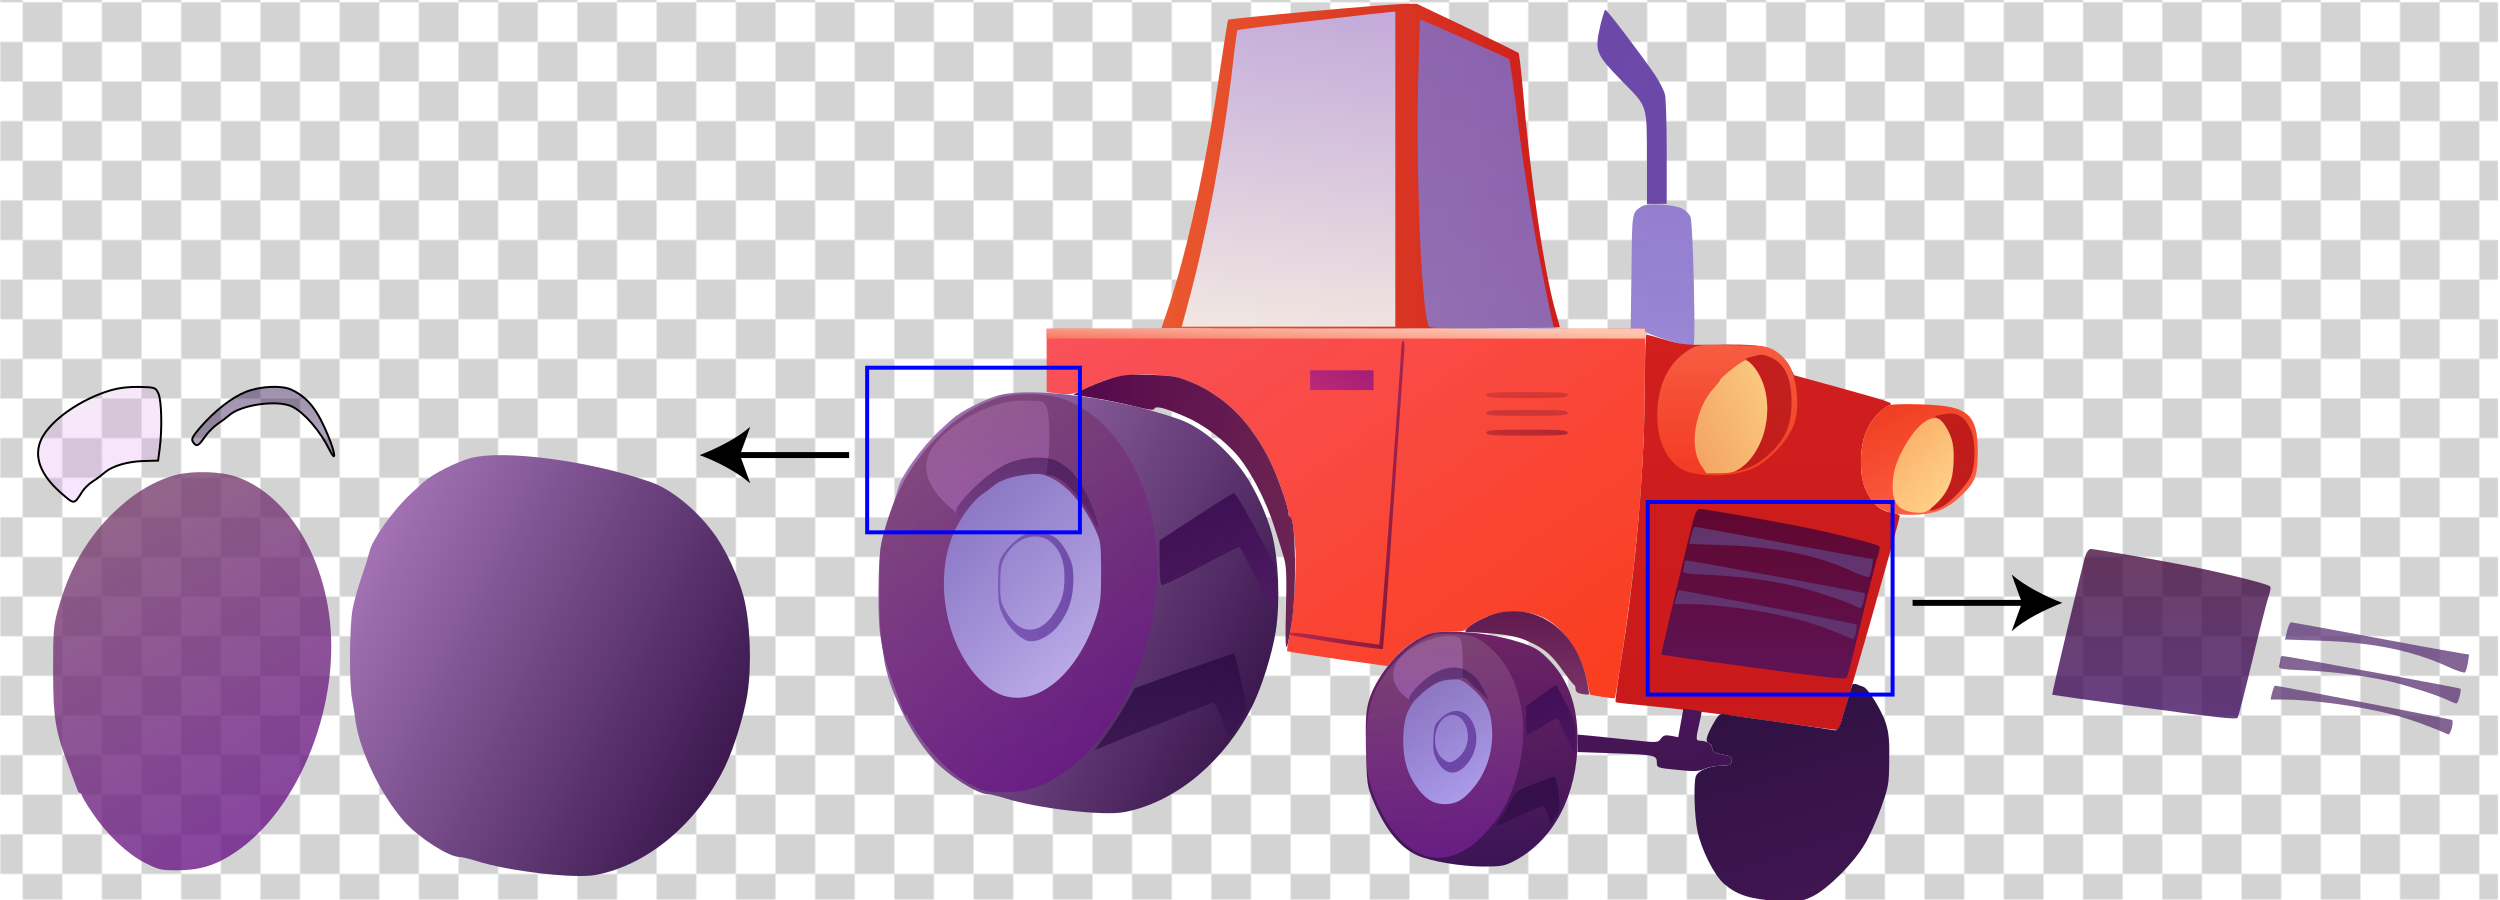 <?xml version="1.0" encoding="utf-8"?>
<!-- Generator: Adobe Illustrator 27.0.0, SVG Export Plug-In . SVG Version: 6.00 Build 0)  -->
<svg version="1.1" id="图层_1" xmlns="http://www.w3.org/2000/svg" xmlns:xlink="http://www.w3.org/1999/xlink" x="0px" y="0px"
	 viewBox="0 0 1261.9 454.5" style="enable-background:new 0 0 1261.9 454.5;" xml:space="preserve">
<style type="text/css">
	.st0{fill:none;}
	.st1{fill:#D3D3D3;}
	.st2{clip-path:url(#SVGID_00000062879335743565373470000009988523336522650041_);}
	.st3{fill:url(#SVGID_00000151521738772036391210000016465323410139772092_);}
	.st4{fill:none;stroke:#000000;stroke-width:3;stroke-miterlimit:10;}
	.st5{fill:url(#region-1-1_00000052783969398421147960000017405732196403192992_);}
	.st6{fill:url(#region-1-2_00000001635481755365390900000004939909181515024031_);}
	.st7{fill:url(#region-1-3_00000087397841890130706390000011040979067032569226_);}
	.st8{fill:url(#region-1-4_00000022560651256221248950000006835033047242294207_);}
	.st9{fill:url(#region-1-5_00000179638322715676917210000014871878949924789940_);}
	.st10{fill:url(#region-1-6_00000173870287997732635320000012128661755594365075_);}
	.st11{fill:url(#region-1-7_00000147203357073435100550000000003195693878648761_);}
	.st12{fill:url(#region-1-8_00000110465305505873183550000008667620131628089732_);}
	.st13{fill:url(#region-1-9_00000118382985932818799420000008019909430008187278_);}
	.st14{fill:url(#region-1-10_00000057859759499914681930000009499590602188651919_);}
	.st15{fill:url(#region-1-11_00000106139888652414478460000002879719264034464177_);}
	.st16{fill:url(#region-1-12_00000165213897598304789870000017502003917360950711_);}
	.st17{fill:url(#region-2-1_00000160164990427478263210000005365661526395924923_);}
	.st18{fill:url(#region-2-2_00000181790796697295457820000014051711407471615402_);}
	.st19{fill:url(#region-2-3_00000105412245493551638850000000675895549104935829_);}
	.st20{fill:url(#region-2-4_00000029728006965178580420000000625899341856585915_);}
	.st21{fill:url(#region-2-5_00000006682000587179424540000008723142804091127436_);}
	.st22{fill:url(#region-2-6_00000051363383865111445390000006424668582075913642_);}
	.st23{fill:url(#region-2-7_00000071542297038532379750000018139207795519180677_);}
	.st24{fill:url(#region-2-8_00000151530765124516318080000012601478000135282613_);}
	.st25{fill:url(#region-2-9_00000013915691566239892690000000936978232334393994_);}
	.st26{fill:url(#region-2-10_00000137094981463239984530000000161979121170722233_);}
	.st27{fill:url(#region-2-11_00000159441487921916731240000004944182831564629649_);}
	.st28{fill:url(#region-2-12_00000070817967872237659800000012279412743240363923_);}
	.st29{fill:url(#region-2-13_00000167398034516701407250000001461608816462042039_);}
	.st30{fill:url(#region-2-14_00000139292722690527310690000015624763539365890224_);}
	.st31{fill:url(#region-2-15_00000103244690735706519000000001209533654437506233_);}
	.st32{fill:url(#region-2-16_00000080174876555231319830000004400538079473773958_);}
	.st33{fill:url(#region-2-17_00000039107184664363029580000000462068943821549453_);}
	.st34{fill:url(#region-2-18_00000132060945311844971990000003121420840109054139_);}
	.st35{fill:url(#region-3-1_00000019678930874402432560000018445295513745447828_);}
	.st36{fill:url(#region-3-2_00000105386079254323231040000007813454541583543983_);}
	.st37{fill:url(#region-3-3_00000098217374664516382670000008563750289816582834_);}
	.st38{fill:url(#region-3-4_00000018916104895501467040000000763005136155982001_);}
	.st39{fill:url(#region-3-5_00000172435847320555783250000010496057929064763317_);}
	.st40{fill:url(#region-3-6_00000075875481335951096550000015498981948449862017_);}
	.st41{fill:url(#region-3-7_00000021802666118305772050000017300679419853166471_);}
	.st42{fill:url(#region-3-8_00000158730542939962269160000006723691077418026369_);}
	.st43{fill:url(#region-3-9_00000032612081722507144060000007292295899334634912_);}
	.st44{fill:url(#region-4-1_00000064336275340605042430000011647527156353351048_);}
	.st45{fill:url(#region-4-2_00000054237501731344870120000009445022658540215172_);}
	.st46{fill:url(#region-4-3_00000121965369584215097520000008675672337519370893_);}
	.st47{fill:url(#region-4-4_00000103223381106145963640000000652917022342309309_);}
	.st48{fill:url(#region-1-7-2_00000142875838921649834410000015780123907259445173_);}
	.st49{fill:url(#region-2-8-2_00000005250874924574911920000002368957839086624645_);}
	.st50{fill:url(#region-3-3-2_00000139289272486190604640000010823357304124143277_);stroke:#000000;stroke-miterlimit:10;}
	.st51{fill:url(#region-4-1-2_00000094606446072551960890000001536974223693045136_);stroke:#000000;stroke-miterlimit:10;}
	.st52{fill:none;stroke:#0000FF;stroke-width:2;stroke-miterlimit:10;}
	.st53{fill:url(#region-2-14_00000075842501624021915660000001731922798258334140_);}
	.st54{fill:url(#region-3-5_00000003068041658071295690000010180451025302182795_);}
	.st55{fill:url(#region-3-6_00000067207681921853341100000001783543636653971132_);}
	.st56{fill:url(#region-3-7_00000031187739201695031040000017773997369147489683_);}
</style>
<pattern  y="454.5" width="40" height="40" patternUnits="userSpaceOnUse" id="SVGID_0000004992215559029419378" viewBox="0 -40 40 40" style="overflow:visible;">
	<g>
		<rect y="-40" class="st0" width="40" height="40"/>
		<g>
			<rect y="-40" class="st0" width="40" height="40"/>
			<g>
				<rect y="-40" class="st0" width="40" height="40"/>
				<g>
					<rect y="-40" class="st0" width="40" height="40"/>
					<g>
						<rect y="-40" class="st0" width="40" height="40"/>
						<g>
							<polygon class="st0" points="0,0 40,0 40,-40 0,-40 							"/>
							<polygon class="st1" points="0,-20 20,-20 20,-40 0,-40 							"/>
							<polygon class="st1" points="20,0 40,0 40,-20 20,-20 							"/>
						</g>
					</g>
				</g>
			</g>
		</g>
	</g>
</pattern>
<g>
	<defs>
		<rect id="SVGID_1_" x="0.2" width="1261.4" height="454.3"/>
	</defs>
	<clipPath id="SVGID_00000098199309789342924270000001954022141310090931_">
		<use xlink:href="#SVGID_1_"  style="overflow:visible;"/>
	</clipPath>
	<g style="clip-path:url(#SVGID_00000098199309789342924270000001954022141310090931_);">
		
			<pattern  id="SVGID_00000065040799908143010470000016839406174644876682_" xlink:href="#SVGID_0000004992215559029419378" patternTransform="matrix(1 0 0 1 31.44 1126.64)">
		</pattern>
		<rect x="0.2" style="fill:url(#SVGID_00000065040799908143010470000016839406174644876682_);" width="1260.6" height="454"/>
	</g>
</g>
<g>
	<line class="st4" x1="965.4" y1="304.3" x2="1022.9" y2="304.3"/>
	<path d="M1041,304.3c-8.5,3.2-19.1,8.5-25.6,14.3l5.2-14.3l-5.2-14.3C1021.9,295.7,1032.5,301.1,1041,304.3z"/>
</g>
<g id="layer-1">
	
		<linearGradient id="region-1-1_00000089562182144575748700000011689917994158092169_" gradientUnits="userSpaceOnUse" x1="-1002.843" y1="-3.788" x2="-1001.833" y2="-3.778" gradientTransform="matrix(201 0 0 -164 202156.766 -536.211)">
		<stop  offset="0" style="stop-color:#EA572D;stop-opacity:0.99"/>
		<stop  offset="1" style="stop-color:#CD1C1B"/>
	</linearGradient>
	<path id="region-1-1" style="fill:url(#region-1-1_00000089562182144575748700000011689917994158092169_);" d="M660.6,5.8
		c-22.1,2-40.4,3.9-40.6,4.1c-0.3,0.3-1.7,8.8-3.2,19c-7.7,53.1-17.6,98.7-27.9,128.9c-1.5,4.1-2.6,7.6-2.6,7.8s45.2,0.3,100.5,0.3
		s100.5-0.3,100.5-0.8c0-0.4-0.7-3-1.5-5.7c-6.2-20.3-13.5-69.8-17.5-118.5c-0.7-7.4-1.5-13.8-1.8-14.2c-0.4-0.3-12.1-6.1-26-12.7
		L715.1,1.9L708,2C704,2.1,682.7,3.8,660.6,5.8L660.6,5.8z"/>
	
		<linearGradient id="region-1-2_00000101064748009290015950000015037284434186154661_" gradientUnits="userSpaceOnUse" x1="-968.63" y1="-5.988" x2="-967.17" y2="-6.928" gradientTransform="matrix(34.98 0 0 -98 34687.602 -567.953)">
		<stop  offset="0" style="stop-color:#6B47A8;stop-opacity:0.99"/>
		<stop  offset="1" style="stop-color:#6C48A8"/>
	</linearGradient>
	<path id="region-1-2" style="fill:url(#region-1-2_00000101064748009290015950000015037284434186154661_);" d="M807.8,12.8
		c-3,13.1-2.4,14.5,10.9,28.1s12.6,11.1,12.6,42.2v19.8h10V77.1c0-14.1-0.4-27.4-0.9-29.4c-0.5-2.1-2.8-6.6-5.1-10
		c-6.6-9.7-24.1-32.8-25-32.8C810,4.9,808.8,8.5,807.8,12.8z"/>
	
		<linearGradient id="region-1-3_00000147924496897105654980000008643576349403461034_" gradientUnits="userSpaceOnUse" x1="-964.408" y1="-8.176" x2="-964.408" y2="-9.176" gradientTransform="matrix(32.19 0 0 -71.72 31883.519 -484.34)">
		<stop  offset="0" style="stop-color:#937CCE;stop-opacity:0.99"/>
		<stop  offset="1" style="stop-color:#9985D5;stop-opacity:0.99"/>
	</linearGradient>
	<path id="region-1-3" style="fill:url(#region-1-3_00000147924496897105654980000008643576349403461034_);" d="M828.8,104.1
		c-5.2,3.4-5,2.2-5.3,33l-0.4,28.8h3.6c2.3,0,3.6,0.5,3.6,1.3c0,1.2,20.3,7.7,24,7.7c1.1,0,1.2-5.7,0.7-31.5
		c-0.4-17.3-1.1-32.5-1.7-33.9c-0.5-1.4-2.4-3.2-4.1-4.2C845,103.2,831.5,102.4,828.8,104.1L828.8,104.1z"/>
	
		<linearGradient id="region-1-4_00000129205179564347127980000003788388987879225489_" gradientUnits="userSpaceOnUse" x1="-999.427" y1="-2.605" x2="-999.427" y2="-3.605" gradientTransform="matrix(143.46 0 0 -199.61 144265.016 -352.098)">
		<stop  offset="0" style="stop-color:#D01D1B;stop-opacity:0.99"/>
		<stop  offset="1" style="stop-color:#CA191B"/>
	</linearGradient>
	<path id="region-1-4" style="fill:url(#region-1-4_00000129205179564347127980000003788388987879225489_);" d="M830.3,190.1
		c0,45-4.4,96.7-12.7,147.6c-1.4,8.9-2.4,16.5-2.1,16.7c0.2,0.3,8.5,1.2,18.4,2.1c9.8,0.9,35,4,55.9,6.9c20.9,3,38.1,5.3,38.2,5.1
		c0.9-0.8,31.3-107.2,30.9-108.1c-0.2-0.7-2.3-1.5-4.6-1.8c-5.6-0.7-10.3-5.4-13.1-12.6c-3-7.9-2.3-22.5,1.4-29.7
		c2.8-5.4,7.4-10.3,11.3-11.9c2.2-0.9-0.9-1.9-22.9-8l-25.4-7l-2-4c-1-2.2-3.7-5.4-6-7.1c-5.1-3.9-10.9-4.7-32.6-4.3
		c-14,0.2-15.9,0-24.2-2.4c-4.9-1.5-9.3-2.7-9.7-2.7S830.3,178.5,830.3,190.1L830.3,190.1z"/>
	
		<linearGradient id="region-1-5_00000089571495049638291040000006878151318150888341_" gradientUnits="userSpaceOnUse" x1="-1005.154" y1="-2.701" x2="-1004.114" y2="-3.631" gradientTransform="matrix(302 0 0 -186.62 304115.188 -356.844)">
		<stop  offset="0" style="stop-color:#F95059;stop-opacity:0.99"/>
		<stop  offset="1" style="stop-color:#FA3D1C"/>
	</linearGradient>
	<path id="region-1-5" style="fill:url(#region-1-5_00000089571495049638291040000006878151318150888341_);" d="M528.3,181.9v15.9
		l3.3,0.5c8,1.3,10.2,1,16.4-2.2c10.8-5.6,20-7.5,33.3-7c9.2,0.4,12.8,1,18.2,3.1c17.1,6.6,30.2,18.9,40.3,38
		c4.3,8.1,10.5,25,10.5,28.8c0,1,0.4,1.9,0.9,1.9c1,0,1.9,5.2,2.7,17c0.7,9.9-1,33.4-3.1,43.4c-0.8,3.8-1.3,7.1-1.1,7.4
		c0.3,0.2,11.7,2,25.5,4l25.1,3.5l4.9-5.4c3.1-3.5,7.2-6.5,11.4-8.7c5.7-2.8,7.5-3.2,14.5-3.2c6.4,0,8.2-0.3,9.6-1.8
		c2.6-3,11.8-7.2,17.7-8.1c6.6-1.1,15.7,0.2,21.2,3c9.8,5.1,18.5,17.8,21.3,31.3c0.9,3.9,1.6,7.2,1.7,7.3c0.4,0.3,12.2,2.1,12.4,1.9
		c0.6-0.5,5.5-32.9,7.7-50.6c5.3-41.4,7.6-76.3,7.6-113.3v-22.7h-302V181.9L528.3,181.9z"/>
	
		<linearGradient id="region-1-6_00000111895676516911185840000010086239799599514551_" gradientUnits="userSpaceOnUse" x1="-997.104" y1="-4.468" x2="-995.984" y2="-4.527" gradientTransform="matrix(111.87 0 0 -137.41 112087.977 -360.891)">
		<stop  offset="0" style="stop-color:#540648;stop-opacity:0.99"/>
		<stop  offset="1" style="stop-color:#6D2552;stop-opacity:0.99"/>
	</linearGradient>
	<path id="region-1-6" style="fill:url(#region-1-6_00000111895676516911185840000010086239799599514551_);" d="M560.3,191.2
		c-4.1,1.3-10,3.6-13,5.2l-5.5,2.8l11,1.8c6.1,1,15.1,2.9,20.2,4.2c6.9,1.7,9.4,2,9.7,1.1c0.6-1.6,5-0.5,15.3,3.9
		c8.3,3.5,17.4,10,24.7,17.6c7.5,7.7,16.4,24.5,21,39.6c1.6,4.9,3.5,11.2,4.3,13.9c1.3,4.1,1.5,8.8,1.1,26.5
		c-0.6,22.7,0,24.3,2.8,7.2c2.7-16.6,2.2-54.1-0.7-54.1c-0.5,0-0.9-0.9-0.9-1.9c0-3.8-6.2-20.7-10.5-28.8
		c-10.1-19.1-23.2-31.4-40.3-38c-5.6-2.2-8.7-2.7-19.2-3C569.4,188.9,566.8,189.2,560.3,191.2L560.3,191.2z"/>
	
		<linearGradient id="region-1-7_00000182495861709475934490000005773173523500123286_" gradientUnits="userSpaceOnUse" x1="-1002.966" y1="-2.595" x2="-1001.686" y2="-3.275" gradientTransform="matrix(201.88 0 0 -212.45 202903.422 -313.012)">
		<stop  offset="0" style="stop-color:#B17FC2"/>
		<stop  offset="1" style="stop-color:#200034"/>
	</linearGradient>
	<path id="region-1-7" style="fill:url(#region-1-7_00000182495861709475934490000005773173523500123286_);" d="M504.3,199.5
		c-7.3,2-19.4,8.1-23.9,12.2c-2,1.8-4.7,4.3-6.1,5.6c-8.8,8.1-19.8,23.3-21.1,29.5c-0.5,2-2.2,7.6-3.9,12.5
		c-1.7,4.8-3.8,12.2-4.6,16.3c-1.6,8.4-1.8,36.7-0.4,44.8c0.5,2.7,1.4,8.2,1.9,12c2.2,15.4,12.8,37.2,24.5,50.5
		c7.4,8.3,22.5,18,28.1,18c1.1,0,4.9,0.9,8.4,2c16.4,5.2,50,9.1,60.4,7c26.1-5,51.1-26,65-54.5c4.5-9.4,9.4-25,11.3-36.4
		c2.4-15,1.5-37.1-2-50c-2.8-10-8.2-21.8-13.7-29.8c-8.6-12.4-22-23.7-32.9-27.5C565.3,201,520.9,195.1,504.3,199.5L504.3,199.5z"/>
	
		<linearGradient id="region-1-8_00000050655945974959187740000015020082036446785676_" gradientUnits="userSpaceOnUse" x1="-985.24" y1="-10.566" x2="-984.73" y2="-11.726" gradientTransform="matrix(58.97 0 0 -55.86 59053.07 -393.211)">
		<stop  offset="0" style="stop-color:#EE3A1E"/>
		<stop  offset="1" style="stop-color:#FF6245"/>
	</linearGradient>
	<path id="region-1-8" style="fill:url(#region-1-8_00000050655945974959187740000015020082036446785676_);" d="M953.3,204.6
		c-2.9,1.1-8.2,6.9-10.7,11.7c-3.7,7.2-4.4,21.8-1.4,29.7c4.1,10.9,11.8,14.7,27.7,13.7c8.9-0.6,14.6-3.2,21.8-10.2
		c6.5-6.3,7.6-9.6,7.6-22.1c-0.1-15.4-3.8-20.5-16.5-22.4C974.1,203.9,956,203.6,953.3,204.6L953.3,204.6z"/>
	
		<linearGradient id="region-1-9_00000169540642569515687910000001557048277704315815_" gradientUnits="userSpaceOnUse" x1="-986.376" y1="-14.291" x2="-986.336" y2="-15.332" gradientTransform="matrix(62.43 0 0 -42.11 62348.93 -291.59)">
		<stop  offset="0" style="stop-color:#621B4E"/>
		<stop  offset="1" style="stop-color:#7B3568"/>
	</linearGradient>
	<path id="region-1-9" style="fill:url(#region-1-9_00000169540642569515687910000001557048277704315815_);" d="M757.9,309
		c-5.3,0.9-14.7,5.2-17.2,8.1c-1.4,1.4-1.4,1.8-0.3,1.9c18,0.8,24.7,1.8,31.2,4.8c8.3,3.8,11.6,6.7,17.5,15.1c2.6,3.6,5,6.6,5.4,6.8
		c0.5,0.2,0.8,1.2,0.8,2.2c0,1.2,1,2,3.2,2.4c1.7,0.3,3.3,0.4,3.5,0.2s-0.3-3.5-1.1-7.3C796,319.7,778.3,305.6,757.9,309z"/>
	
		<linearGradient id="region-1-10_00000165945081404040345050000011835408174773622713_" gradientUnits="userSpaceOnUse" x1="-996.017" y1="-4.707" x2="-995.947" y2="-5.747" gradientTransform="matrix(106.92 0 0 -118.5 107233.281 -243.156)">
		<stop  offset="0" style="stop-color:#712467"/>
		<stop  offset="1" style="stop-color:#3B1456"/>
	</linearGradient>
	<path id="region-1-10" style="fill:url(#region-1-10_00000165945081404040345050000011835408174773622713_);" d="M716.8,322
		c-10.7,5.3-22.8,20.3-26,32.2c-1.4,5.2-1.6,9.5-1.3,24.3c0.4,17,0.6,18.3,3.3,24.9c6.2,15.1,13.7,24.4,22.7,28.4
		c6.7,3,22.3,5.6,33.3,5.6c9,0,10.6-0.3,15.3-2.7c20.1-10.4,32.2-33.4,32.2-61.2c0-17.8-4.9-31.2-15.3-41.3
		c-4.3-4.3-6.6-5.6-13.2-7.8c-11.2-3.6-23.1-5.5-34.9-5.5C723.7,318.9,722.3,319.2,716.8,322z"/>
	
		<linearGradient id="region-1-11_00000127026221409020373330000018336245144268140944_" gradientUnits="userSpaceOnUse" x1="-994.961" y1="-5.073" x2="-994.651" y2="-6.173" gradientTransform="matrix(98.34 0 0 -109.68 98734.336 -221.658)">
		<stop  offset="0" style="stop-color:#2C113F"/>
		<stop  offset="1" style="stop-color:#411552"/>
	</linearGradient>
	<path id="region-1-11" style="fill:url(#region-1-11_00000127026221409020373330000018336245144268140944_);" d="M935,345.6
		c-0.2,0.4-1.9,5.9-3.7,12.1c-3.2,11-3.3,11.3-5.9,10.8c-1.4-0.3-14.1-2.1-28.1-4.1c-14-1.9-26.4-3.7-27.5-4
		c-1.7-0.3-2.7,0.7-5.3,5.4c-3.5,6.5-3.9,8.6-1.7,9.5c0.8,0.3,1.5,1.4,1.5,2.5c0,1.4,0.9,2.1,3.3,2.6c6.3,1.3,6.8,1.6,6.5,3.8
		c-0.3,1.9-1,2.2-5.3,2.3c-6.3,0.1-12,2.6-12.9,5.6c-1.1,4.2-0.6,20.2,0.9,27.3c2,9.6,8.5,22.5,13.5,26.8c6.7,5.7,13.8,7.9,27.2,8.5
		c11.3,0.4,12,0.3,17.5-2.3c7.6-3.7,20.6-16.7,26.2-26.2c2.4-4,6.1-12.3,8.3-18.5c3.8-10.7,4-12,4.1-23.8c0.2-9.5-0.2-13.9-1.6-18.5
		c-2-6.5-9.1-18.1-11.6-18.8c-0.9-0.3-2.3-0.8-3.2-1.2C936.2,345.1,935.3,345.1,935,345.6L935,345.6z"/>
	
		<linearGradient id="region-1-12_00000067944242329255741330000012220107189791629979_" gradientUnits="userSpaceOnUse" x1="-991.107" y1="-19.211" x2="-990.647" y2="-20.811" gradientTransform="matrix(77.87 0 0 -31.49 77994.523 -250.459)">
		<stop  offset="0" style="stop-color:#4C165C"/>
		<stop  offset="1" style="stop-color:#3B144C"/>
	</linearGradient>
	<path id="region-1-12" style="fill:url(#region-1-12_00000067944242329255741330000012220107189791629979_);" d="M848.4,364.9
		l-1.3,7.2l-3.6-0.7c-2.9-0.5-3.9-0.3-5.2,1.5c-1.5,2-1.7,2.1-15,0.6c-7.4-0.8-16.5-1.7-20.2-2.1l-6.8-0.6v8.8l17.8,0.6
		c21.1,0.8,22.2,1,22.2,4.6c0,2.7,0,2.8,10.3,3.8c8.7,0.9,10.7,0.8,13.7-0.5c1.9-0.9,5.8-1.6,8.5-1.6c4.3-0.1,5-0.4,5.3-2.3
		c0.3-2.2-0.2-2.5-6.5-3.8c-2.3-0.5-3.3-1.2-3.3-2.5c0-2.1-2.8-4-5.9-4c-2.5,0-2.5-0.6-0.7-8.5c0.8-3.3,1.3-6.1,1.2-6.2
		c-0.1-0.2-2.3-0.6-4.7-0.9l-4.5-0.6L848.4,364.9z"/>
</g>
<linearGradient id="region-2-1_00000044863980975961828850000017891639934610585252_" gradientUnits="userSpaceOnUse" x1="-996.091" y1="-3.405" x2="-996.091" y2="-4.405" gradientTransform="matrix(107.8 0 0 -159 108029.008 -534.844)">
	<stop  offset="0" style="stop-color:#BFC2FF;stop-opacity:0.83"/>
	<stop  offset="1" style="stop-color:#F2FFFF;stop-opacity:0.86"/>
</linearGradient>
<path id="region-2-1" style="fill:url(#region-2-1_00000044863980975961828850000017891639934610585252_);" d="M662.4,10.5
	c-20.5,2.3-37.5,4.5-37.8,4.7c-0.2,0.3-1.3,8-2.3,17.1c-4.7,41-13.2,86.5-22.9,121.8l-2.9,10.8h107.8V5.9L702.1,6
	C700.8,6.1,683,8.1,662.4,10.5z"/>
<linearGradient id="region-2-2_00000153685640501782082880000015903233985874360746_" gradientUnits="userSpaceOnUse" x1="-988.487" y1="-3.473" x2="-988.487" y2="-4.473" gradientTransform="matrix(68.95 0 0 -156 68906.273 -532.422)">
	<stop  offset="0" style="stop-color:#6482FF;stop-opacity:0.64"/>
	<stop  offset="1" style="stop-color:#6E90FF;stop-opacity:0.65"/>
</linearGradient>
<path id="region-2-2" style="fill:url(#region-2-2_00000153685640501782082880000015903233985874360746_);" d="M715.8,42.6
	c-1.1,45.9,1.6,110.5,5.1,121.5c0.5,1.7,2.9,1.8,32.1,1.8h31.5l-0.6-2.3c-0.4-1.2-2.9-13.2-5.6-26.7c-5.4-27.2-9.8-55.2-13.4-85.9
	c-1.4-11.2-2.8-20.7-3.3-21.2c-0.7-0.7-43.9-19.9-44.7-19.9C716.7,9.9,716.2,24.6,715.8,42.6z"/>
<linearGradient id="region-2-3_00000092433660646515084910000004829649248548438709_" gradientUnits="userSpaceOnUse" x1="-1005.357" y1="-125.136" x2="-1004.357" y2="-124.677" gradientTransform="matrix(302 0 0 -5 304115.188 -455.89)">
	<stop  offset="0" style="stop-color:#F5805F;stop-opacity:0.82"/>
	<stop  offset="1" style="stop-color:#FEFFE5;stop-opacity:0.68"/>
</linearGradient>
<path id="region-2-3" style="fill:url(#region-2-3_00000092433660646515084910000004829649248548438709_);" d="M528.3,168.4v2.5h302
	v-5h-302V168.4z"/>
<linearGradient id="region-2-4_00000162314743047170295060000015229992433911830954_" gradientUnits="userSpaceOnUse" x1="-985.007" y1="-3.583" x2="-983.607" y2="-4.533" gradientTransform="matrix(57.79 0 0 -155.74 57572.891 -367.816)">
	<stop  offset="0" style="stop-color:#8F1783;stop-opacity:0.44"/>
	<stop  offset="1" style="stop-color:#3F002A;stop-opacity:0.8"/>
</linearGradient>
<path id="region-2-4" style="fill:url(#region-2-4_00000162314743047170295060000015229992433911830954_);" d="M707.3,175.6
	c-0.1,6.5-10.6,149.3-11.1,149.7c-0.2,0.2-10.2-1.2-22.2-3.1c-19.4-3.1-24.2-3.5-22.6-1.8c0.8,0.8,46,7.8,46.6,7.2
	c0.3-0.3,2.7-32.4,5.3-71.4c2.7-38.9,5.1-73.8,5.4-77.6c0.4-4.2,0.2-6.7-0.4-6.7C707.8,171.9,707.3,173.6,707.3,175.6L707.3,175.6z"
	/>
<linearGradient id="region-2-5_00000039098931583213546930000009992374161165954226_" gradientUnits="userSpaceOnUse" x1="-989.004" y1="-8.958" x2="-989.004" y2="-9.958" gradientTransform="matrix(70.69 0 0 -65.81 70784.594 -415.082)">
	<stop  offset="0" style="stop-color:#FF6A4A;stop-opacity:0.82"/>
	<stop  offset="1" style="stop-color:#FF4524;stop-opacity:0.75"/>
</linearGradient>
<path id="region-2-5" style="fill:url(#region-2-5_00000039098931583213546930000009992374161165954226_);" d="M852.8,176.4
	c-9.8,5.9-15.3,16.1-16.2,30.1c-1.1,16.7,6,29.9,17.5,32.3c11,2.3,24.7,1,32.2-3.1c8.3-4.5,17.3-14.8,19.6-22.5
	c2.8-9.4,0.8-24.4-4.1-30.9c-1.4-1.8-4.1-4.2-6.2-5.5c-3.4-2.1-4.9-2.3-21.2-2.6C857.3,174,856.7,174,852.8,176.4L852.8,176.4z"/>
<linearGradient id="region-2-6_00000161592445685577667980000003951596481311155341_" gradientUnits="userSpaceOnUse" x1="-964.783" y1="-62.685" x2="-963.743" y2="-62.225" gradientTransform="matrix(32 0 0 -10 31530.981 -432.26)">
	<stop  offset="0" style="stop-color:#A71F84;stop-opacity:0.77"/>
	<stop  offset="1" style="stop-color:#971581;stop-opacity:0.83"/>
</linearGradient>
<path id="region-2-6" style="fill:url(#region-2-6_00000161592445685577667980000003951596481311155341_);" d="M661.3,191.9v5h32
	v-10h-32V191.9z"/>
<linearGradient id="region-2-7_00000016770807630572442920000004625125979354514082_" gradientUnits="userSpaceOnUse" x1="-974.422" y1="-207.514" x2="-973.452" y2="-209.594" gradientTransform="matrix(41 0 0 -3 40710.551 -424.95)">
	<stop  offset="0" style="stop-color:#5D021A;stop-opacity:0.2"/>
	<stop  offset="1" style="stop-color:#4D001D;stop-opacity:0.27"/>
</linearGradient>
<path id="region-2-7" style="fill:url(#region-2-7_00000016770807630572442920000004625125979354514082_);" d="M750.3,199.4
	c0,1.3,2.9,1.5,20.5,1.5c17.6,0,20.5-0.2,20.5-1.5s-2.9-1.5-20.5-1.5C753.2,197.9,750.3,198.1,750.3,199.4z"/>
<linearGradient id="region-2-8_00000119796254678580159950000000342770625706802851_" gradientUnits="userSpaceOnUse" x1="-999.436" y1="-2.471" x2="-999.026" y2="-3.551" gradientTransform="matrix(140.41 0 0 -200.99 140812.375 -322.41)">
	<stop  offset="0" style="stop-color:#7B466A;stop-opacity:0.8"/>
	<stop  offset="1" style="stop-color:#6A1688;stop-opacity:0.8"/>
</linearGradient>
<path id="region-2-8" style="fill:url(#region-2-8_00000119796254678580159950000000342770625706802851_);" d="M505.6,200.4
	c-11.7,3.2-22.5,10-33,20.6c-12.8,13.1-21.1,28-26.5,47.9c-2.1,7.7-2.3,10.6-2.3,30.5c0.1,24.4,1,30,8.2,48.9c1.9,5,3.7,9.9,4,10.8
	c0.3,1,0.9,1.8,1.4,1.8s0.9,0.5,0.9,1c0,0.6,2.3,4.6,5.2,8.8c7.4,11.1,17.9,21.1,26.8,25.5c6.7,3.4,7.9,3.7,16,3.7
	c11.4,0,19.7-2.5,29.3-9c33.1-22.1,54.2-76.6,47.3-121.7c-5-33.1-23.2-59.7-46.4-67.9C528.6,198.5,514.2,198.1,505.6,200.4
	L505.6,200.4z"/>
<linearGradient id="region-2-9_00000054966731871234487660000003858288875709268361_" gradientUnits="userSpaceOnUse" x1="-974.189" y1="-207.576" x2="-973.749" y2="-212.376" gradientTransform="matrix(41 0 0 -3 40710.551 -415.95)">
	<stop  offset="0" style="stop-color:#420031;stop-opacity:0.23"/>
	<stop  offset="1" style="stop-color:#3A0034;stop-opacity:0.29"/>
</linearGradient>
<path id="region-2-9" style="fill:url(#region-2-9_00000054966731871234487660000003858288875709268361_);" d="M750.3,208.4
	c0,1.3,2.9,1.5,20.5,1.5c17.6,0,20.5-0.2,20.5-1.5s-2.9-1.5-20.5-1.5C753.2,206.9,750.3,207.1,750.3,208.4z"/>
<linearGradient id="region-2-10_00000051358318499156103930000016345202923699525015_" gradientUnits="userSpaceOnUse" x1="-944.826" y1="-12.114" x2="-944.356" y2="-13.144" gradientTransform="matrix(22.33 0 0 -49.07 22075.51 -391.9)">
	<stop  offset="0" style="stop-color:#AE0F17;stop-opacity:0.73"/>
	<stop  offset="1" style="stop-color:#B20C11;stop-opacity:0.8"/>
</linearGradient>
<path id="region-2-10" style="fill:url(#region-2-10_00000051358318499156103930000016345202923699525015_);" d="M980.4,209.2
	c-4.2,0.8-4.3,0.9-2.1,2c1.3,0.7,3.5,3.4,4.9,6.2c2.3,4.3,2.6,6.2,2.6,14.5s-0.4,10.2-2.5,14.3c-1.3,2.7-4.1,6.4-6.2,8.3
	c-4.2,3.7-3.7,4.2,2,1.9c4.6-1.9,13.6-11.2,15.8-16.3c2.5-5.7,2.3-18.6-0.4-23.8C991.1,209.6,987.4,207.7,980.4,209.2L980.4,209.2z"
	/>
<linearGradient id="region-2-11_00000135682259582518669050000006615601578093145747_" gradientUnits="userSpaceOnUse" x1="-963.003" y1="-12.504" x2="-962.113" y2="-13.524" gradientTransform="matrix(30.88 0 0 -47.85 30693.43 -388.15)">
	<stop  offset="0" style="stop-color:#FFE989;stop-opacity:0.61"/>
	<stop  offset="1" style="stop-color:#FFFFA8;stop-opacity:0.74"/>
</linearGradient>
<path id="region-2-11" style="fill:url(#region-2-11_00000135682259582518669050000006615601578093145747_);" d="M972.3,212.4
	c-6.5,3.6-15.5,18.7-16.6,27.9c-1.5,12.6,1.5,17.6,11,18.4c4.8,0.4,5.4,0.1,9.6-3.6c6.4-5.6,9.3-11.9,9.8-21.3
	c0.5-8.4-0.6-13.3-4.4-19.2C979.1,210.6,976.6,210,972.3,212.4L972.3,212.4z"/>
<linearGradient id="region-2-12_00000124869861356098173530000006287195259369023677_" gradientUnits="userSpaceOnUse" x1="-974.725" y1="-208.246" x2="-973.715" y2="-208.026" gradientTransform="matrix(41 0 0 -3 40710.551 -405.95)">
	<stop  offset="0" style="stop-color:#6F0524;stop-opacity:0.37"/>
	<stop  offset="1" style="stop-color:#5C002E;stop-opacity:0.45"/>
</linearGradient>
<path id="region-2-12" style="fill:url(#region-2-12_00000124869861356098173530000006287195259369023677_);" d="M750.3,218.4
	c0,1.3,2.9,1.5,20.5,1.5c17.6,0,20.5-0.2,20.5-1.5s-2.9-1.5-20.5-1.5C753.2,216.9,750.3,217.1,750.3,218.4z"/>
<linearGradient id="region-2-13_00000054966858891727057910000007996519076649279403_" gradientUnits="userSpaceOnUse" x1="-985.352" y1="-10.193" x2="-984.622" y2="-11.303" gradientTransform="matrix(58.92 0 0 -58.04 58646.316 -342.42)">
	<stop  offset="0" style="stop-color:#2F0046;stop-opacity:0.77"/>
	<stop  offset="1" style="stop-color:#501A65;stop-opacity:0.78"/>
</linearGradient>
<path id="region-2-13" style="fill:url(#region-2-13_00000054966858891727057910000007996519076649279403_);" d="M603.5,260.9
	l-18.2,11.9v11c0,6.3,0.4,11.2,1,11.6c0.6,0.3,9.6-4,20.1-9.6c10.4-5.6,19.1-10,19.3-9.8c0.2,0.2,4.1,7.7,8.7,16.7
	c9.4,18.3,9.7,18.4,9.8,3.5c0.1-9,0-9.4-4.2-17.5c-8.5-16.4-16.2-29.8-17.2-29.8C622.2,248.9,613.6,254.3,603.5,260.9L603.5,260.9z"
	/>
<linearGradient id="region-2-14_00000128461913097200354900000017874593227879697304_" gradientUnits="userSpaceOnUse" x1="-996.406" y1="-6.773" x2="-996.406" y2="-7.773" gradientTransform="matrix(110.18 0 0 -85.53 110677.711 -318.742)">
	<stop  offset="0" style="stop-color:#3B0036;stop-opacity:0.75"/>
	<stop  offset="1" style="stop-color:#451367;stop-opacity:0.81"/>
</linearGradient>
<path id="region-2-14" style="fill:url(#region-2-14_00000128461913097200354900000017874593227879697304_);" d="M855.4,260.1
	c-1.5,4.6-17.2,70.1-16.8,70.4c0.1,0.1,21.1,3.1,46.5,6.5c35.5,4.9,46.5,6.1,47.1,5.1c0.4-0.6,3.8-13.9,7.5-29.4
	c3.7-15.6,7.4-30.1,8.2-32.2c0.8-2.1,1.1-4.3,0.7-4.7c-1.1-1.1-16.9-5.2-34.3-8.9c-14.1-3-53.6-10-56.4-10
	C857.1,256.9,856,258.4,855.4,260.1L855.4,260.1z"/>
<linearGradient id="region-2-15_00000050640684809468416730000008886563781970761863_" gradientUnits="userSpaceOnUse" x1="-991.337" y1="-4.954" x2="-991.237" y2="-5.984" gradientTransform="matrix(79.42 0 0 -113.08 79457.023 -247.129)">
	<stop  offset="0" style="stop-color:#875D76;stop-opacity:0.6"/>
	<stop  offset="1" style="stop-color:#8A25A7;stop-opacity:0.54"/>
</linearGradient>
<path id="region-2-15" style="fill:url(#region-2-15_00000050640684809468416730000008886563781970761863_);" d="M717.8,323
	c-6.5,3.2-14.6,11.1-20,19.3c-5.6,8.4-7.8,16.4-8.3,30.2c-0.6,17.6,2.3,29,11,43.1c13,20.8,31.6,23.1,48.2,6
	c7.5-7.8,12-15.2,15.7-25.9c8.5-25.1,4.6-51.8-9.9-66.5c-7-7.2-12-9.3-22.3-9.3C724.9,319.9,723,320.3,717.8,323L717.8,323z"/>
<linearGradient id="region-2-16_00000016042389189026382780000016556523477538880396_" gradientUnits="userSpaceOnUse" x1="-990.947" y1="-12.176" x2="-990.317" y2="-13.466" gradientTransform="matrix(76.55 0 0 -48.9 76423.469 -268.787)">
	<stop  offset="0" style="stop-color:#210338;stop-opacity:0.77"/>
	<stop  offset="1" style="stop-color:#421A58;stop-opacity:0.81"/>
</linearGradient>
<path id="region-2-16" style="fill:url(#region-2-16_00000016042389189026382780000016556523477538880396_);" d="M597.3,338.6
	l-24.5,8.7l-4.5,8c-2.5,4.4-7.1,11.5-10.2,15.8l-5.7,7.7l4.6-2c8.9-3.8,53.8-21.8,55.2-22.1c0.8-0.2,2.2,2.1,3.7,6.2
	c1.4,3.6,2.9,7.6,3.4,8.9l1.1,2.3l2.7-3.5c1.5-1.9,3.6-5.3,4.6-7.5c1.8-4,1.8-4.2-0.9-15.9c-3.3-14.7-3.5-15.3-4.3-15.3
	C622.1,330,610.8,333.9,597.3,338.6L597.3,338.6z"/>
<linearGradient id="region-2-17_00000140711315576615715110000002896461074623465109_" gradientUnits="userSpaceOnUse" x1="-951.806" y1="-16.982" x2="-951.286" y2="-18.062" gradientTransform="matrix(25 0 0 -35.5 24569.529 -259.84)">
	<stop  offset="0" style="stop-color:#34094F;stop-opacity:0.79"/>
	<stop  offset="1" style="stop-color:#48145F;stop-opacity:0.81"/>
</linearGradient>
<path id="region-2-17" style="fill:url(#region-2-17_00000140711315576615715110000002896461074623465109_);" d="M777.6,351.2
	l-7.2,5.2l-0.1,7.2c0,4,0.3,7.3,0.6,7.3c0.4,0,4-2,8.1-4.5c7.3-4.5,7.4-4.5,8.2-2.2c0.5,1.2,2.5,5.6,4.5,9.7l3.5,7.5l0.1-8.2
	c0-7.9-0.2-8.7-4.7-17.8c-2.6-5.2-5-9.5-5.3-9.5C785,346,781.5,348.3,777.6,351.2z"/>
<linearGradient id="region-2-18_00000003806093608915650990000005527455822909580165_" gradientUnits="userSpaceOnUse" x1="-963.824" y1="-24.43" x2="-963.304" y2="-25.65" gradientTransform="matrix(31.6 0 0 -24.9 31217.861 -220.8)">
	<stop  offset="0" style="stop-color:#2B0A42;stop-opacity:0.79"/>
	<stop  offset="1" style="stop-color:#330F4A;stop-opacity:0.81"/>
</linearGradient>
<path id="region-2-18" style="fill:url(#region-2-18_00000003806093608915650990000005527455822909580165_);" d="M774.5,395.6
	c-9.2,3.6-9.4,3.7-12.2,9.2c-1.6,3.1-3.9,7.1-5.1,8.8c-1.1,1.8-1.9,3.3-1.6,3.3c0.2,0,5.2-2.3,11.1-5c5.9-2.8,11.3-5,12-5
	s1.9,2.1,2.7,4.7l1.5,4.7l2.3-4c2-3.3,2.2-4.8,1.7-9.7c-0.7-6.9-1.6-10.7-2.5-10.6C784.1,392,779.6,393.6,774.5,395.6z"/>
<g id="layer-3">
	
		<linearGradient id="region-3-1_00000178894140656660091800000016404485730166260406_" gradientUnits="userSpaceOnUse" x1="-959.07" y1="-10.026" x2="-958.35" y2="-11.056" gradientTransform="matrix(28.5 0 0 -59.04 28210.25 -414.6)">
		<stop  offset="0" style="stop-color:#B0080F;stop-opacity:0.74"/>
		<stop  offset="1" style="stop-color:#B5171B;stop-opacity:0.8"/>
	</linearGradient>
	<path id="region-3-1" style="fill:url(#region-3-1_00000178894140656660091800000016404485730166260406_);" d="M884.4,180l-3.3,1
		l3.6,3.7c6.9,6.9,9.3,21.5,5.7,34.2c-1.7,5.7-7.3,14.2-11.1,16.8l-3.5,2.4l3-0.8c5.4-1.3,10.8-4.5,16-9.8
		c6.8-6.8,9.5-13.8,9.5-24.5c0-12.3-3.5-19.6-10.7-22.7C889.9,178.7,889.1,178.7,884.4,180L884.4,180z"/>
	
		<linearGradient id="region-3-2_00000130617268341247490730000017133131542618577341_" gradientUnits="userSpaceOnUse" x1="-970.5" y1="-11.184" x2="-968.95" y2="-10.614" gradientTransform="matrix(36.63 0 0 -57 36401.43 -412.531)">
		<stop  offset="0" style="stop-color:#F3D07B;stop-opacity:0.69"/>
		<stop  offset="1" style="stop-color:#FFF19B;stop-opacity:0.82"/>
	</linearGradient>
	<path id="region-3-2" style="fill:url(#region-3-2_00000130617268341247490730000017133131542618577341_);" d="M874.1,186.4
		c-3.2,2.5-5.8,4.9-5.8,5.3s-1.5,2.3-3.3,4.3c-9.4,10.3-12.6,29.5-6.4,38.8l2.7,4.1h6.8c5.7-0.1,7.3-0.5,10.7-2.8
		c10.7-7.4,16.1-26.2,11.7-40.8c-2-6.7-6.8-13.4-9.6-13.4C880.3,181.9,877.2,183.9,874.1,186.4L874.1,186.4z"/>
	
		<linearGradient id="region-3-3_00000065041777161566091510000013628669884877671313_" gradientUnits="userSpaceOnUse" x1="-986.201" y1="-10.252" x2="-986.201" y2="-11.252" gradientTransform="matrix(62.19 0 0 -57.94 61830.461 -395.491)">
		<stop  offset="0" style="stop-color:#D69CDE;stop-opacity:0.23"/>
		<stop  offset="1" style="stop-color:#E49CFC;stop-opacity:0.27"/>
	</linearGradient>
	<path id="region-3-3" style="fill:url(#region-3-3_00000065041777161566091510000013628669884877671313_);" d="M504.5,203.8
		c-15.4,4.5-30.6,15.1-35.3,24.7c-4.1,8.7-0.7,18,10.1,27.4c6.7,5.8,6.3,5.8,10.6-1c0.9-1.4,3.2-3.7,5.2-5c2.1-1.3,4.8-3.4,6.2-4.6
		c3.7-3.2,11.5-5.5,19.6-5.7l7.2-0.2l0.8-6c1.3-9.9,1-24.6-0.7-28c-1.4-2.9-1.6-3-9.4-3.2C513.5,202.1,508.7,202.6,504.5,203.8z"/>
	
		<linearGradient id="region-3-4_00000035501196339475229310000004002929312757450399_" gradientUnits="userSpaceOnUse" x1="-991.65" y1="-4.92" x2="-990.93" y2="-5.98" gradientTransform="matrix(79.36 0 0 -113.09 79184.758 -324.039)">
		<stop  offset="0" style="stop-color:#8882DA;stop-opacity:0.73"/>
		<stop  offset="1" style="stop-color:#D1CCFF;stop-opacity:0.84"/>
	</linearGradient>
	<path id="region-3-4" style="fill:url(#region-3-4_00000035501196339475229310000004002929312757450399_);" d="M514.9,240
		c-6.3,1-10.5,2.7-13.6,5.4c-1.4,1.1-4.1,3.1-6,4.4c-3.9,2.6-10.9,12.1-13.9,19.2c-10.1,23-4.3,56,13,73.9c6.3,6.5,12,9.3,19.1,9.3
		c16,0,32.3-16.7,40-41.3c2-6.5,2.3-9.5,2.3-22.5c-0.1-14.7-0.1-15.1-3.2-21.7c-5.8-12.4-14.3-22-22.5-25.7
		C525.2,238.8,522.8,238.6,514.9,240L514.9,240z"/>
	
		<linearGradient id="region-3-5_00000139266547343824360020000007781463319891584900_" gradientUnits="userSpaceOnUse" x1="-993.93" y1="-24.08" x2="-993.93" y2="-25.08" gradientTransform="matrix(92.9 0 0 -25.38 93235.164 -342.76)">
		<stop  offset="0" style="stop-color:#623E7C;stop-opacity:0.79"/>
		<stop  offset="1" style="stop-color:#633D7A;stop-opacity:0.8"/>
	</linearGradient>
	<path id="region-3-5" style="fill:url(#region-3-5_00000139266547343824360020000007781463319891584900_);" d="M853.6,270.3l-1,4.3
		l17.6,0.6c26.6,0.8,46.9,5,65,13.3c4.1,1.9,7.8,3.1,8.2,2.7c0.5-0.5,1.1-2.6,1.5-4.9l0.6-4.1l-3.8-0.6c-2.2-0.3-22.2-3.9-44.6-8.1
		c-22.3-4.2-41-7.6-41.5-7.6S854.2,267.9,853.6,270.3L853.6,270.3z"/>
	
		<linearGradient id="region-3-6_00000112590174999654037880000000056687998955404214_" gradientUnits="userSpaceOnUse" x1="-993.74" y1="-25.488" x2="-993.73" y2="-26.518" gradientTransform="matrix(91.68 0 0 -24 92001.148 -328.891)">
		<stop  offset="0" style="stop-color:#623D7B;stop-opacity:0.79"/>
		<stop  offset="1" style="stop-color:#633C78;stop-opacity:0.8"/>
	</linearGradient>
	<path id="region-3-6" style="fill:url(#region-3-6_00000112590174999654037880000000056687998955404214_);" d="M850.3,284.1
		c0,0.7-0.3,2.2-0.6,3.4c-0.5,2-0.1,2.1,13.3,2.7c15.7,0.8,30.7,2.8,43.2,5.7c9.4,2.3,24.8,7.3,29.2,9.6c1.6,0.8,3.2,1.4,3.7,1.4
		c0.9,0,2.7-6.8,2-7.5c-0.3-0.4-88.2-16.5-89.8-16.5C850.8,282.9,850.3,283.5,850.3,284.1L850.3,284.1z"/>
	
		<linearGradient id="region-3-7_00000032614395203201156780000001540584308113405368_" gradientUnits="userSpaceOnUse" x1="-993.767" y1="-24.825" x2="-993.767" y2="-25.845" gradientTransform="matrix(91.89 0 0 -24.63 92208.562 -310.68)">
		<stop  offset="0" style="stop-color:#623D79;stop-opacity:0.79"/>
		<stop  offset="1" style="stop-color:#633B76;stop-opacity:0.8"/>
	</linearGradient>
	<path id="region-3-7" style="fill:url(#region-3-7_00000032614395203201156780000001540584308113405368_);" d="M847,298.6
		c-0.2,0.5-0.7,2-1.1,3.5l-0.6,2.8h6.4c14.3,0,39.1,3.4,55.6,7.7c7.6,1.9,19.7,6.3,27.6,9.9c1.2,0.5,3-6.3,2-7.3
		c-0.3-0.3-86.9-17.1-89.3-17.3C847.5,297.9,847.2,298.2,847,298.6L847,298.6z"/>
	
		<linearGradient id="region-3-8_00000043419553720039365210000015098173074187789218_" gradientUnits="userSpaceOnUse" x1="-968.212" y1="-18.518" x2="-968.212" y2="-19.518" gradientTransform="matrix(35.07 0 0 -32.79 34675.98 -288.92)">
		<stop  offset="0" style="stop-color:#9D659A;stop-opacity:0.72"/>
		<stop  offset="1" style="stop-color:#9B5EAD;stop-opacity:0.79"/>
	</linearGradient>
	<path id="region-3-8" style="fill:url(#region-3-8_00000043419553720039365210000015098173074187789218_);" d="M721.5,322.9
		c-6.9,2.5-11.4,5.3-15.1,9.6c-5.2,5.9-3.9,13.8,3.1,19.3c3.4,2.7,3.9,2.6,6.9-0.5c5.1-5.5,10.9-8.4,16.6-8.4h5.3v-9.1
		c0-5-0.5-9.9-1-11C735.9,320.3,728.7,320.3,721.5,322.9z"/>
	
		<linearGradient id="region-3-9_00000086653837395205245770000012819328005214307718_" gradientUnits="userSpaceOnUse" x1="-977.552" y1="-9.309" x2="-977.042" y2="-10.389" gradientTransform="matrix(44.9 0 0 -63 44611.16 -248.371)">
		<stop  offset="0" style="stop-color:#908ADB;stop-opacity:0.7"/>
		<stop  offset="1" style="stop-color:#B8B2FF;stop-opacity:0.86"/>
	</linearGradient>
	<path id="region-3-9" style="fill:url(#region-3-9_00000086653837395205245770000012819328005214307718_);" d="M723.5,345.6
		c-11.9,8.1-15.2,14.2-15.2,28.3c0,9.2,1.9,16.2,6.3,22.6c4.3,6.5,8.8,9.4,14.4,9.4c5.6,0,8.9-1.7,13.6-6.9
		c7.5-8.3,11.3-19.6,10.5-31.5c-0.6-8.9-3-13.8-9.9-20c-4.7-4.2-5.5-4.6-10.4-4.6C728.8,342.9,726.7,343.5,723.5,345.6z"/>
</g>
<g id="layer-4">
	
		<linearGradient id="region-4-1_00000028282724146150874710000001619025813827322799_" gradientUnits="userSpaceOnUse" x1="-989.327" y1="-17.284" x2="-989.327" y2="-18.284" gradientTransform="matrix(71.68 0 0 -35.05 71433.438 -377.071)">
		<stop  offset="0" style="stop-color:#1F003C;stop-opacity:0.44"/>
		<stop  offset="1" style="stop-color:#340F51;stop-opacity:0.36"/>
	</linearGradient>
	<path id="region-4-1" style="fill:url(#region-4-1_00000028282724146150874710000001619025813827322799_);" d="M509.7,233.5
		c-7.1,2.8-15.6,9.5-22.8,17.7c-4,4.6-4.8,6.2-4,7.4c1.8,2.8,2.8,2.4,5.9-2.1c1.6-2.4,4.6-5.4,6.5-6.7s4.6-3.3,6-4.5
		c6.1-5.4,24.5-7.9,31.7-4.4c6.2,3,14.3,12.4,19,22c3.4,6.7,2.9,1.7-0.6-6.8c-5.4-13.4-10.4-19.8-18.7-23.7
		C527.8,230.1,517,230.6,509.7,233.5L509.7,233.5z"/>
	
		<linearGradient id="region-4-2_00000104686556372003084350000012350005675182458006_" gradientUnits="userSpaceOnUse" x1="-971.924" y1="-11.195" x2="-970.464" y2="-11.555" gradientTransform="matrix(38 0 0 -54.8 37433.859 -325.159)">
		<stop  offset="0" style="stop-color:#6E48AA;stop-opacity:0.72"/>
		<stop  offset="1" style="stop-color:#5B3398;stop-opacity:0.82"/>
	</linearGradient>
	<path id="region-4-2" style="fill:url(#region-4-2_00000104686556372003084350000012350005675182458006_);" d="M513.6,272.2
		c-2.4,1.7-5.5,5-7,7.2c-2.5,3.7-2.7,4.7-2.8,15c0,9.5,0.3,11.7,2.4,16.2c2.6,5.8,8.6,11.9,12.7,12.9c4.4,1.1,11.3-2.5,15.4-7.9
		c5.2-6.8,7.4-13.7,7.5-22.8c0-6.5-0.5-8.4-3-13.5c-4-7.7-8-10.4-15.4-10.4C518.7,268.9,517.2,269.4,513.6,272.2L513.6,272.2z
		 M530.4,273.6c4.6,3.9,6.9,9.6,6.9,17.3c0,8.1-1.1,12.2-5,18.3c-7.4,11.7-17.9,11.5-24.5-0.4c-2.7-4.9-3-6.2-2.9-14.4
		c0-7.5,0.4-9.7,2.4-13.4C512.5,271.3,523.5,267.8,530.4,273.6z"/>
	
		<linearGradient id="region-4-3_00000033347444371686998560000014390370265256893580_" gradientUnits="userSpaceOnUse" x1="-973.254" y1="-36.438" x2="-973.254" y2="-37.438" gradientTransform="matrix(40 0 0 -16.89 39661.492 -281.481)">
		<stop  offset="0" style="stop-color:#160040;stop-opacity:0.41"/>
		<stop  offset="1" style="stop-color:#20054A;stop-opacity:0.38"/>
	</linearGradient>
	<path id="region-4-3" style="fill:url(#region-4-3_00000033347444371686998560000014390370265256893580_);" d="M724.5,339.5
		c-5.2,2.6-13.2,10.5-13.2,13c0,2.2,2.4,1.6,5-1.1c5.1-5.5,10-8,16.9-8.5l6.6-0.6l5.7,5.6c3.2,3.1,5.8,5.4,5.8,5.3
		c0-0.2-1.1-2.5-2.4-5.1C743.3,337.2,735,334.2,724.5,339.5L724.5,339.5z"/>
	
		<linearGradient id="region-4-4_00000037681164459578614410000013177385032728308869_" gradientUnits="userSpaceOnUse" x1="-943.439" y1="-19.528" x2="-942.669" y2="-20.588" gradientTransform="matrix(21.8 0 0 -31.13 21293.721 -248.561)">
		<stop  offset="0" style="stop-color:#5F359C;stop-opacity:0.75"/>
		<stop  offset="1" style="stop-color:#5E3499;stop-opacity:0.81"/>
	</linearGradient>
	<path id="region-4-4" style="fill:url(#region-4-4_00000037681164459578614410000013177385032728308869_);" d="M727.6,362.3
		c-3.5,3.2-3.7,3.8-4.1,10.3c-0.3,5.6,0,7.8,1.7,11.1c3.7,7.2,9.4,8.3,14.5,2.8C752.4,373.1,740.9,350.1,727.6,362.3L727.6,362.3z
		 M738.2,363.4c4.3,5.6,3.4,14.4-2,18.9c-3.7,3.2-5.1,3.2-8.4,0.3c-4.6-4-4.6-14.1,0-19.1C731,360,735.4,360,738.2,363.4
		L738.2,363.4z"/>
</g>
<linearGradient id="region-1-7-2_00000065074196590751414180000003084908945228923583_" gradientUnits="userSpaceOnUse" x1="-1004.292" y1="-2.744" x2="-1003.002" y2="-3.424" gradientTransform="matrix(201.88 0 0 -212.45 202903.422 -313.012)">
	<stop  offset="0" style="stop-color:#B17FC2"/>
	<stop  offset="1" style="stop-color:#200034"/>
</linearGradient>
<path id="region-1-7-2" style="fill:url(#region-1-7-2_00000065074196590751414180000003084908945228923583_);" d="M237.6,231.2
	c-7.3,2-19.4,8.1-23.9,12.2c-2,1.8-4.7,4.3-6.1,5.6c-8.8,8.1-19.8,23.3-21.1,29.5c-0.5,2-2.2,7.6-3.9,12.5
	c-1.7,4.8-3.8,12.2-4.6,16.3c-1.6,8.4-1.8,36.7-0.4,44.8c0.5,2.7,1.4,8.2,1.9,12c2.2,15.4,12.8,37.2,24.5,50.5
	c7.4,8.3,22.5,18,28.1,18c1.1,0,4.9,0.9,8.4,2c16.4,5.2,50,9.1,60.4,7c26.1-5,51.1-26,65-54.5c4.5-9.4,9.4-25,11.3-36.4
	c2.4-15,1.5-37.1-2-50c-2.8-10-8.2-21.8-13.7-29.8c-8.6-12.4-22-23.7-32.9-27.5C298.6,232.7,254.2,226.8,237.6,231.2L237.6,231.2z"
	/>
<linearGradient id="region-2-8-2_00000091710740497090406780000005655805356798041270_" gradientUnits="userSpaceOnUse" x1="-1002.405" y1="-2.673" x2="-1001.995" y2="-3.743" gradientTransform="matrix(140.41 0 0 -200.99 140812.375 -322.41)">
	<stop  offset="0" style="stop-color:#7B466A;stop-opacity:0.8"/>
	<stop  offset="1" style="stop-color:#6A1688;stop-opacity:0.8"/>
</linearGradient>
<path id="region-2-8-2" style="fill:url(#region-2-8-2_00000091710740497090406780000005655805356798041270_);" d="M88.6,239.8
	c-11.7,3.2-22.5,10-33,20.6c-12.8,13.1-21.1,28-26.5,47.9c-2.1,7.7-2.3,10.6-2.3,30.5c0.1,24.4,1,30,8.2,48.9c1.9,5,3.7,9.9,4,10.8
	c0.3,1,0.9,1.8,1.4,1.8s0.9,0.5,0.9,1c0,0.6,2.3,4.6,5.2,8.8c7.4,11.1,17.9,21.1,26.8,25.5c6.7,3.4,7.9,3.7,16,3.7
	c11.4,0,19.7-2.5,29.3-9c33.1-22.1,54.2-76.6,47.3-121.7c-5-33.1-23.2-59.7-46.4-67.9C111.6,237.9,97.2,237.5,88.6,239.8L88.6,239.8
	z"/>
<linearGradient id="region-3-3-2_00000011735638888838335580000015575708611431485083_" gradientUnits="userSpaceOnUse" x1="-993.409" y1="-10.131" x2="-993.409" y2="-11.131" gradientTransform="matrix(62.19 0 0 -57.94 61830.461 -395.491)">
	<stop  offset="0" style="stop-color:#D69CDE;stop-opacity:0.23"/>
	<stop  offset="1" style="stop-color:#E49CFC;stop-opacity:0.27"/>
</linearGradient>
<path id="region-3-3-2" style="fill:url(#region-3-3-2_00000011735638888838335580000015575708611431485083_);stroke:#000000;stroke-miterlimit:10;" d="
	M56.2,196.9c-15.4,4.5-30.6,15.1-35.3,24.7c-4.1,8.7-0.7,18,10.1,27.4c6.7,5.8,6.3,5.8,10.6-1c0.9-1.4,3.2-3.7,5.2-5
	c2.1-1.3,4.8-3.4,6.2-4.6c3.7-3.2,11.5-5.5,19.6-5.7l7.2-0.2l0.8-6c1.3-9.9,1-24.6-0.7-28c-1.4-2.9-1.6-3-9.4-3.2
	C65.2,195.2,60.4,195.7,56.2,196.9L56.2,196.9z"/>
<linearGradient id="region-4-1-2_00000093862168679382070450000000964046951617101981_" gradientUnits="userSpaceOnUse" x1="-994.706" y1="-16.269" x2="-994.706" y2="-17.27" gradientTransform="matrix(71.68 0 0 -35.05 71433.438 -377.071)">
	<stop  offset="0" style="stop-color:#1F003C;stop-opacity:0.44"/>
	<stop  offset="1" style="stop-color:#340F51;stop-opacity:0.36"/>
</linearGradient>
<path id="region-4-1-2" style="fill:url(#region-4-1-2_00000093862168679382070450000000964046951617101981_);stroke:#000000;stroke-miterlimit:10;" d="
	M124.1,197.8c-7.1,2.8-15.6,9.5-22.8,17.7c-4,4.6-4.8,6.2-4,7.4c1.8,2.8,2.8,2.4,5.9-2.1c1.6-2.4,4.6-5.4,6.5-6.7s4.6-3.3,6-4.5
	c6.1-5.4,24.5-7.9,31.7-4.4c6.2,3,14.3,12.4,19,22c3.4,6.7,2.9,1.7-0.6-6.8c-5.4-13.4-10.4-19.8-18.7-23.7
	C142.2,194.4,131.4,194.9,124.1,197.8L124.1,197.8z"/>
<rect x="437.7" y="185.6" class="st52" width="107.4" height="83.1"/>
<rect x="831.7" y="253.4" class="st52" width="123.6" height="97.2"/>
<g>
	<line class="st4" x1="428.6" y1="229.7" x2="371.2" y2="229.7"/>
	<path d="M353.1,229.7c8.5-3.2,19.1-8.5,25.6-14.3l-5.2,14.3l5.2,14.3C372.1,238.2,361.6,232.8,353.1,229.7z"/>
</g>
<linearGradient id="region-2-14_00000158730024168090289150000014357259568144593823_" gradientUnits="userSpaceOnUse" x1="-994.615" y1="-7.01" x2="-994.615" y2="-8.009" gradientTransform="matrix(110.18 0 0 -85.53 110677.711 -318.742)">
	<stop  offset="0" style="stop-color:#3B0036;stop-opacity:0.75"/>
	<stop  offset="1" style="stop-color:#451367;stop-opacity:0.81"/>
</linearGradient>
<path id="region-2-14_00000049940565294231859500000007633964967338823045_" style="fill:url(#region-2-14_00000158730024168090289150000014357259568144593823_);" d="
	M1052.7,280.3c-1.5,4.6-17.2,70.1-16.8,70.4c0.1,0.1,21.1,3.1,46.5,6.5c35.5,4.9,46.5,6.1,47.1,5.1c0.4-0.6,3.8-13.9,7.5-29.4
	c3.7-15.6,7.4-30.1,8.2-32.2c0.8-2.1,1.1-4.3,0.7-4.7c-1.1-1.1-16.9-5.2-34.3-8.9c-14.1-3-53.6-10-56.4-10
	C1054.4,277.1,1053.3,278.6,1052.7,280.3L1052.7,280.3z"/>
<linearGradient id="region-3-5_00000047739191304469721470000011385903830061248900_" gradientUnits="userSpaceOnUse" x1="-990.692" y1="-25.98" x2="-990.692" y2="-26.98" gradientTransform="matrix(92.9 0 0 -25.38 93235.164 -342.76)">
	<stop  offset="0" style="stop-color:#623E7C;stop-opacity:0.79"/>
	<stop  offset="1" style="stop-color:#633D7A;stop-opacity:0.8"/>
</linearGradient>
<path id="region-3-5_00000117651922928757939270000018354680258342583704_" style="fill:url(#region-3-5_00000047739191304469721470000011385903830061248900_);" d="
	M1154.4,318.5l-1,4.3l17.6,0.6c26.6,0.8,46.9,5,65,13.3c4.1,1.9,7.8,3.1,8.2,2.7c0.5-0.5,1.1-2.6,1.5-4.9l0.6-4.1l-3.8-0.6
	c-2.2-0.3-22.2-3.9-44.6-8.1c-22.3-4.2-41-7.6-41.5-7.6S1155,316.1,1154.4,318.5L1154.4,318.5z"/>
<linearGradient id="region-3-6_00000006685552145125871830000002876372610074137733_" gradientUnits="userSpaceOnUse" x1="-990.46" y1="-27.497" x2="-990.45" y2="-28.527" gradientTransform="matrix(91.68 0 0 -24 92001.148 -328.891)">
	<stop  offset="0" style="stop-color:#623D7B;stop-opacity:0.79"/>
	<stop  offset="1" style="stop-color:#633C78;stop-opacity:0.8"/>
</linearGradient>
<path id="region-3-6_00000170236746309190528940000009828008500193570487_" style="fill:url(#region-3-6_00000006685552145125871830000002876372610074137733_);" d="
	M1151.1,332.3c0,0.7-0.3,2.2-0.6,3.4c-0.5,2-0.1,2.1,13.3,2.7c15.7,0.8,30.7,2.8,43.2,5.7c9.4,2.3,24.8,7.3,29.2,9.6
	c1.6,0.8,3.2,1.4,3.7,1.4c0.9,0,2.7-6.8,2-7.5c-0.3-0.4-88.2-16.5-89.8-16.5C1151.6,331.1,1151.1,331.7,1151.1,332.3L1151.1,332.3z"
	/>
<linearGradient id="region-3-7_00000099659302764937986420000010700143595858261903_" gradientUnits="userSpaceOnUse" x1="-990.494" y1="-26.783" x2="-990.494" y2="-27.803" gradientTransform="matrix(91.89 0 0 -24.63 92208.562 -310.68)">
	<stop  offset="0" style="stop-color:#623D79;stop-opacity:0.79"/>
	<stop  offset="1" style="stop-color:#633B76;stop-opacity:0.8"/>
</linearGradient>
<path id="region-3-7_00000020367973325249526710000016911292519345848762_" style="fill:url(#region-3-7_00000099659302764937986420000010700143595858261903_);" d="
	M1147.8,346.8c-0.2,0.5-0.7,2-1.1,3.5l-0.6,2.8h6.4c14.3,0,39.1,3.4,55.6,7.7c7.6,1.9,19.7,6.3,27.6,9.9c1.2,0.5,3-6.3,2-7.3
	c-0.3-0.3-86.9-17.1-89.3-17.3C1148.3,346.1,1148,346.4,1147.8,346.8L1147.8,346.8z"/>
</svg>
